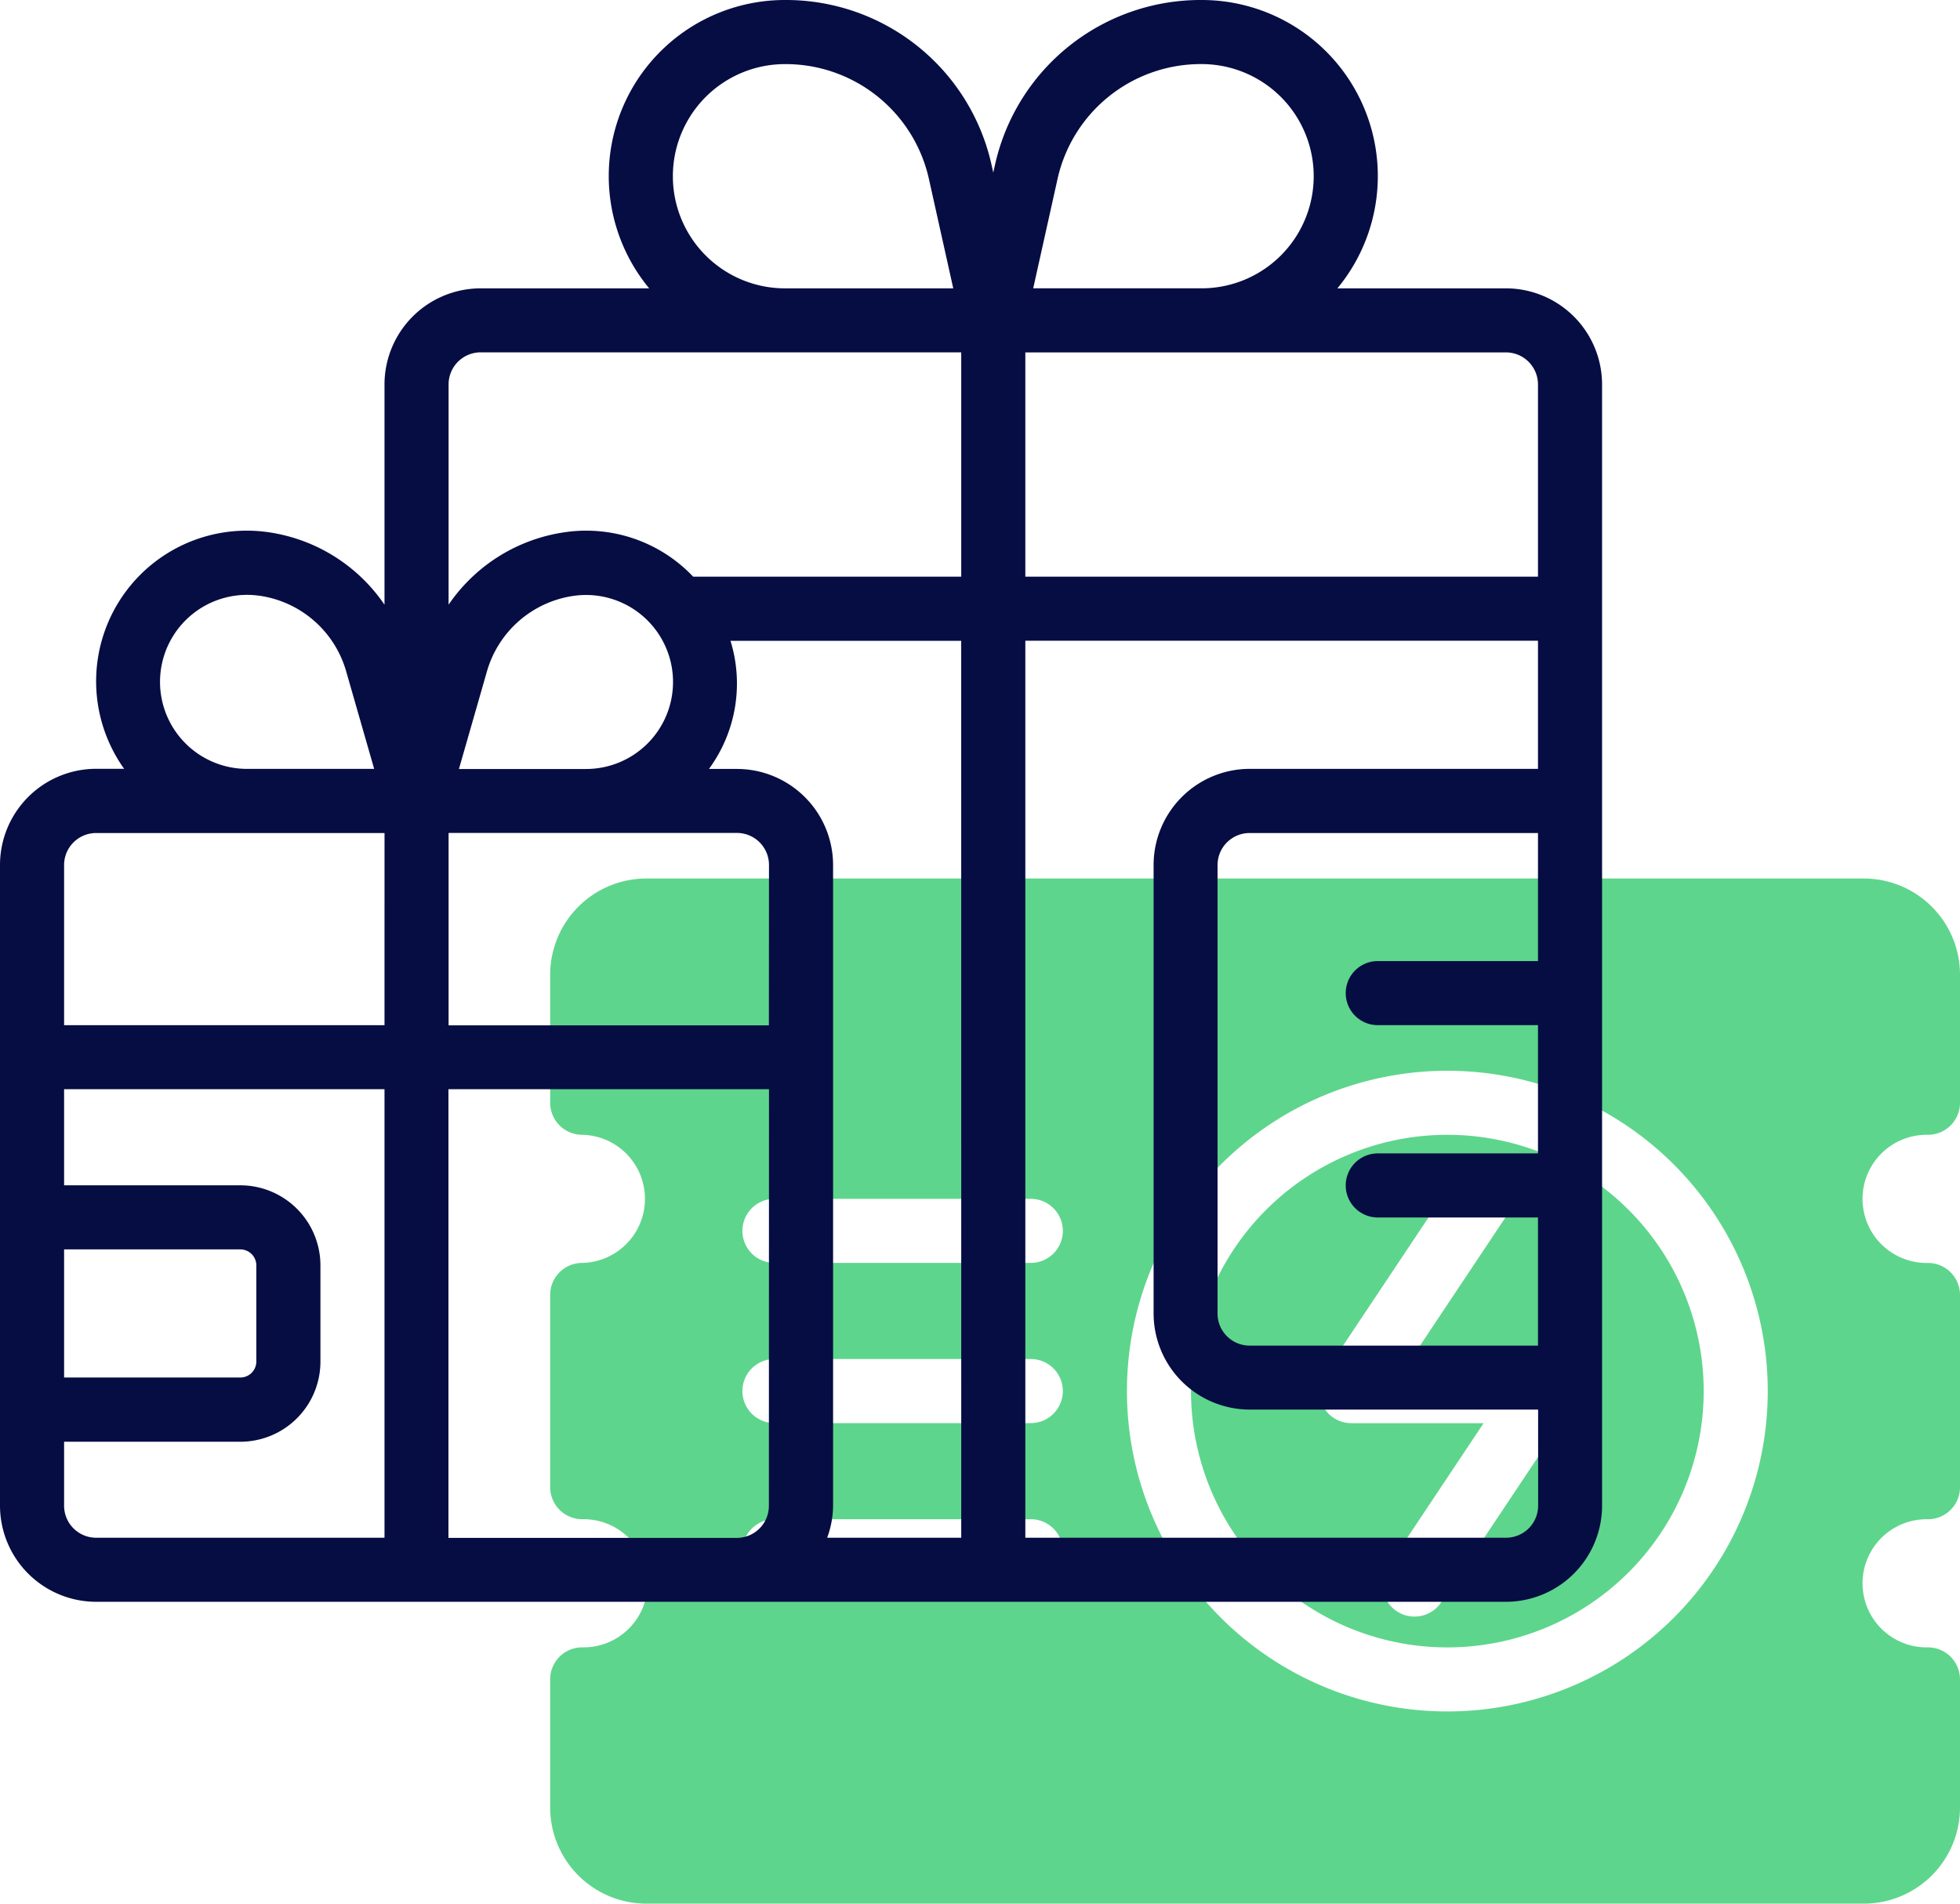 <svg xmlns="http://www.w3.org/2000/svg" width="70" height="68" viewBox="0 0 70 68"><g transform="translate(-1 -2)"><path d="M48.155,38a9.155,9.155,0,1,0,9.155,9.155A9.155,9.155,0,0,0,48.155,38Zm4.385,9.789-4.577,6.866a1.144,1.144,0,1,1-1.9-1.27L49.45,48.3H44.722a1.145,1.145,0,0,1-.952-1.779l4.577-6.866a1.144,1.144,0,1,1,1.9,1.27L46.86,46.01h4.728a1.145,1.145,0,0,1,.952,1.779Z" transform="translate(4.536 4.536)" fill="#5ed58c"/><path d="M65.918,30H22.433A3.437,3.437,0,0,0,19,33.433V38.01a1.144,1.144,0,0,0,1.144,1.144,2.289,2.289,0,0,1,0,4.577A1.144,1.144,0,0,0,19,44.876v6.866a1.144,1.144,0,0,0,1.144,1.144,2.289,2.289,0,1,1,0,4.577A1.144,1.144,0,0,0,19,58.608v4.577a3.437,3.437,0,0,0,3.433,3.433H65.918a3.437,3.437,0,0,0,3.433-3.433V58.608a1.144,1.144,0,0,0-1.144-1.144,2.289,2.289,0,1,1,0-4.577,1.144,1.144,0,0,0,1.144-1.144V44.876a1.144,1.144,0,0,0-1.144-1.144,2.289,2.289,0,1,1,0-4.577,1.144,1.144,0,0,0,1.144-1.144V33.433A3.437,3.437,0,0,0,65.918,30ZM36.165,55.175H27.01a1.144,1.144,0,1,1,0-2.289h9.155a1.144,1.144,0,0,1,0,2.289Zm0-5.722H27.01a1.144,1.144,0,1,1,0-2.289h9.155a1.144,1.144,0,0,1,0,2.289Zm0-5.722H27.01a1.144,1.144,0,1,1,0-2.289h9.155a1.144,1.144,0,0,1,0,2.289ZM51.041,59.753A11.443,11.443,0,1,1,62.485,48.309,11.443,11.443,0,0,1,51.041,59.753Z" transform="translate(1.649 3.381)" fill="#5ed58c"/><path d="M54.784,12.3h-6.02A6.29,6.29,0,0,0,43.913,2a7.52,7.52,0,0,0-7.385,5.923l-.054.241-.054-.241A7.52,7.52,0,0,0,29.036,2a6.29,6.29,0,0,0-4.851,10.3h-6.02a3.437,3.437,0,0,0-3.433,3.433V23.6a6.062,6.062,0,0,0-4.139-2.588,5.382,5.382,0,0,0-5.16,8.45h-1A3.437,3.437,0,0,0,1,32.9V55.784a3.437,3.437,0,0,0,3.433,3.433H54.784a3.437,3.437,0,0,0,3.433-3.433V15.732A3.437,3.437,0,0,0,54.784,12.3ZM10.269,23.28a3.778,3.778,0,0,1,3.094,2.7l1,3.485H9.829a3.108,3.108,0,1,1,.439-6.184ZM3.289,46.629H9.583a.573.573,0,0,1,.572.572v3.433a.573.573,0,0,1-.572.572H3.289Zm11.443,10.3H4.433a1.145,1.145,0,0,1-1.144-1.144V53.5H9.583a2.863,2.863,0,0,0,2.861-2.861V47.2A2.863,2.863,0,0,0,9.583,44.34H3.289V40.907H14.732Zm0-18.309H3.289V32.9a1.145,1.145,0,0,1,1.144-1.144h10.3Zm14.3-34.33a5.243,5.243,0,0,1,5.15,4.131l.863,3.879H29.036a4.005,4.005,0,0,1,0-8.01Zm-.572,51.5a1.145,1.145,0,0,1-1.144,1.144h-10.3V40.907H28.464Zm0-17.165H17.021V31.753h10.3A1.145,1.145,0,0,1,28.464,32.9Zm-11.07-9.155,1-3.485a3.778,3.778,0,0,1,3.094-2.7,3.108,3.108,0,1,1,.439,6.184ZM35.33,56.928H30.542a3.392,3.392,0,0,0,.211-1.144V32.9a3.437,3.437,0,0,0-3.433-3.433h-1a5.161,5.161,0,0,0,.769-4.577h8.24Zm0-34.33H25.755a5.26,5.26,0,0,0-4.6-1.584A6.062,6.062,0,0,0,17.021,23.6v-7.87a1.145,1.145,0,0,1,1.144-1.144H35.33ZM38.763,8.42a5.243,5.243,0,0,1,5.15-4.131,4.005,4.005,0,1,1,0,8.01H37.9ZM55.928,36.33H50.206a1.144,1.144,0,0,0,0,2.289h5.722V43.2H50.206a1.144,1.144,0,0,0,0,2.289h5.722v4.577h-10.3a1.145,1.145,0,0,1-1.144-1.144V32.9a1.145,1.145,0,0,1,1.144-1.144h10.3Zm0-6.866h-10.3A3.437,3.437,0,0,0,42.2,32.9V48.918a3.437,3.437,0,0,0,3.433,3.433h10.3v3.433a1.145,1.145,0,0,1-1.144,1.144H37.619V24.887H55.928Zm0-6.866H37.619v-8.01H54.784a1.145,1.145,0,0,1,1.144,1.144Z" transform="translate(0 0)" fill="#060d43"/></g></svg>